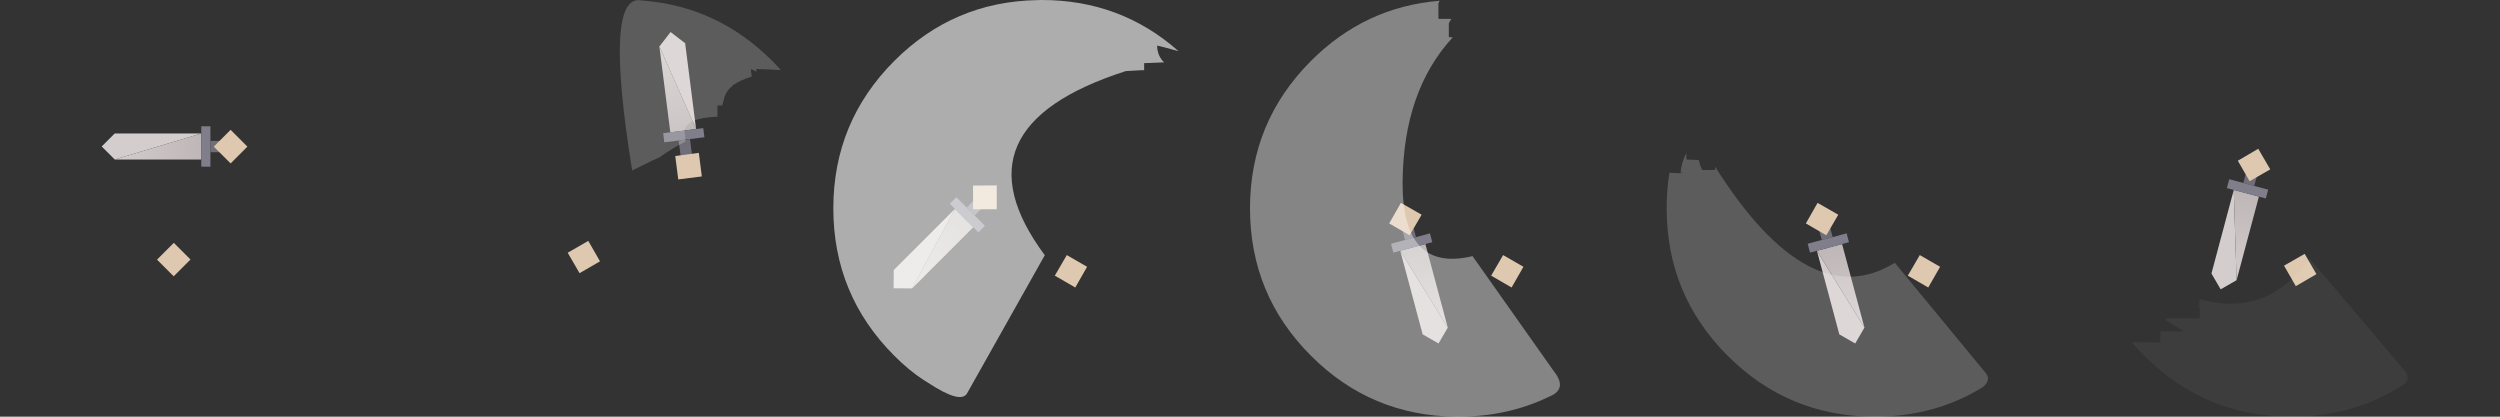 
<svg xmlns="http://www.w3.org/2000/svg" version="1.1" xmlns:xlink="http://www.w3.org/1999/xlink" preserveAspectRatio="none" x="0px" y="0px" width="960px" height="160px" viewBox="0 0 960 160">
<rect x="0" y="0" width="960" height="160" fill="#333333" stroke="none"/>
<defs>
<linearGradient id="Gradient_1" gradientUnits="userSpaceOnUse" x1="506.7" y1="107.2" x2="530.2" y2="83.7" spreadMethod="pad">
<stop  offset="0%" stop-color="#D4CDCD"/>

<stop  offset="100%" stop-color="#BFB7B7"/>
</linearGradient>

<linearGradient id="Gradient_2" gradientUnits="userSpaceOnUse" x1="711.1" y1="127.1" x2="702.5" y2="95" spreadMethod="pad">
<stop  offset="0%" stop-color="#D4CDCD"/>

<stop  offset="100%" stop-color="#BFB7B7"/>
</linearGradient>

<linearGradient id="Gradient_3" gradientUnits="userSpaceOnUse" x1="44.025" y1="56.25" x2="77.275" y2="56.25" spreadMethod="pad">
<stop  offset="0%" stop-color="#D4CDCD"/>

<stop  offset="100%" stop-color="#BFB7B7"/>
</linearGradient>

<linearGradient id="Gradient_4" gradientUnits="userSpaceOnUse" x1="258.137" y1="17.213" x2="262.363" y2="50.188" spreadMethod="pad">
<stop  offset="0%" stop-color="#D4CDCD"/>

<stop  offset="100%" stop-color="#BFB7B7"/>
</linearGradient>

<linearGradient id="Gradient_5" gradientUnits="userSpaceOnUse" x1="871.1" y1="127.1" x2="862.5" y2="95" spreadMethod="pad">
<stop  offset="0%" stop-color="#D4CDCD"/>

<stop  offset="100%" stop-color="#BFB7B7"/>
</linearGradient>

<g id="Layer3_0_FILL">
<path fill="#DEC8AF" stroke="none" d="
M 66.7 106.1
L 73.15 99.65 66.75 93.25 60.3 99.7 66.7 106.1 Z"/>
</g>

<g id="Layer3_1_FILL">
<path fill="#DEC8AF" stroke="none" d="
M 225.9 92.5
L 218 97.05 222.55 104.9 230.4 100.35 225.9 92.5 Z"/>
</g>

<g id="Layer3_2_FILL">
<path fill="#DEC8AF" stroke="none" d="
M 572.9 110.4
L 577.45 102.45 569.65 97.95 565.05 105.85 572.9 110.4 Z"/>
</g>

<g id="Layer3_3_MEMBER_0_FILL">
<path fill="#D4CDCD" stroke="none" d="
M 503.2 103.7
L 503.15 110.7 510.25 110.75 526.7 80.2 503.2 103.7 Z"/>

<path fill="url(#Gradient_1)" stroke="none" d="
M 533.75 87.25
L 526.7 80.2 510.25 110.75 533.75 87.25 Z"/>

<path fill="#706E79" stroke="none" d="
M 534.25 82.75
L 541.5 75.5 538.45 72.45 531.2 79.7 534.25 82.75 Z"/>

<path fill="#807E8A" stroke="none" d="
M 531.2 79.7
L 527.25 75.75 524.75 78.25 526.7 80.2 533.75 87.25 535.7 89.2 538.2 86.7 534.25 82.75 531.2 79.7 Z"/>
</g>

<g id="Layer3_3_MEMBER_1_FILL">
<path fill="#DEC8AF" stroke="none" d="
M 542.75 71.2
L 533.65 71.25 533.65 80.35 542.75 80.35 542.75 71.2 Z"/>
</g>

<g id="Layer3_4_MEMBER_0_FILL">
<path fill="#D4CDCD" stroke="none" d="
M 706.3 128.4
L 712.4 131.9 715.95 125.8 697.7 96.3 706.3 128.4 Z"/>

<path fill="url(#Gradient_2)" stroke="none" d="
M 707.35 93.7
L 697.7 96.3 715.95 125.8 707.35 93.7 Z"/>

<path fill="#706E79" stroke="none" d="
M 699.55 92.15
L 703.75 91.05 701.1 81.15 696.9 82.25 699.55 92.15 Z"/>

<path fill="#807E8A" stroke="none" d="
M 694.15 93.6
L 695.05 97 697.7 96.3 707.35 93.7 710 93 709.1 89.6 703.75 91.05 699.55 92.15 694.15 93.6 Z"/>
</g>

<g id="Layer3_4_MEMBER_1_FILL">
<path fill="#DEC8AF" stroke="none" d="
M 697.95 77.9
L 693.45 85.8 701.3 90.35 705.9 82.45 697.95 77.9 Z"/>
</g>

<g id="Layer3_5_MEMBER_0_FILL">
<path fill="#D4CDCD" stroke="none" d="
M 44.05 61.25
L 77.3 51.25 44.05 51.25 39.05 56.25 44.05 61.25 Z"/>

<path fill="url(#Gradient_3)" stroke="none" d="
M 77.3 51.25
L 44.05 61.25 77.3 61.25 77.3 51.25 Z"/>

<path fill="#807E8A" stroke="none" d="
M 80.8 48.5
L 77.3 48.5 77.3 51.25 77.3 61.25 77.3 64 80.8 64 80.8 58.45 80.8 54.1 80.8 48.5 Z"/>

<path fill="#706E79" stroke="none" d="
M 91.05 58.45
L 91.05 54.1 80.8 54.1 80.8 58.45 91.05 58.45 Z"/>
</g>

<g id="Layer3_5_MEMBER_1_FILL">
<path fill="#DEC8AF" stroke="none" d="
M 95 56.3
L 88.55 49.85 82.1 56.3 88.55 62.75 95 56.3 Z"/>
</g>

<g id="Layer3_6_MEMBER_0_FILL">
<path fill="url(#Gradient_4)" stroke="none" d="
M 257.4 50.8
L 267.3 49.55 253.2 17.85 257.4 50.8 Z"/>

<path fill="#807E8A" stroke="none" d="
M 264.95 53.4
L 270.5 52.7 270.05 49.2 267.3 49.55 257.4 50.8 254.65 51.15 255.1 54.65 260.6 53.95 264.95 53.4 Z"/>

<path fill="#706E79" stroke="none" d="
M 266.25 63.55
L 264.95 53.4 260.6 53.95 261.9 64.1 266.25 63.55 Z"/>

<path fill="#D4CDCD" stroke="none" d="
M 263.1 16.6
L 257.5 12.3 253.2 17.85 267.3 49.55 263.1 16.6 Z"/>
</g>

<g id="Layer3_6_MEMBER_1_FILL">
<path fill="#DEC8AF" stroke="none" d="
M 269.5 67.75
L 268.35 58.7 259.3 59.9 260.45 68.9 269.5 67.75 Z"/>
</g>

<g id="Layer3_7_FILL">
<path fill="#DEC8AF" stroke="none" d="
M 740.45 110.4
L 745 102.45 737.2 97.95 732.6 105.85 740.45 110.4 Z"/>
</g>

<g id="Layer3_8_FILL">
<path fill="#DEC8AF" stroke="none" d="
M 900.45 110.4
L 905 102.45 897.2 97.95 892.6 105.85 900.45 110.4 Z"/>
</g>

<g id="Layer3_9_MEMBER_0_FILL">
<path fill="#D4CDCD" stroke="none" d="
M 866.3 128.4
L 872.4 131.9 875.95 125.8 857.7 96.3 866.3 128.4 Z"/>

<path fill="url(#Gradient_5)" stroke="none" d="
M 867.35 93.7
L 857.7 96.3 875.95 125.8 867.35 93.7 Z"/>

<path fill="#706E79" stroke="none" d="
M 863.75 91.05
L 861.1 81.15 856.9 82.25 859.55 92.15 863.75 91.05 Z"/>

<path fill="#807E8A" stroke="none" d="
M 859.55 92.15
L 854.15 93.6 855.05 97 857.7 96.3 867.35 93.7 870 93 869.1 89.6 863.75 91.05 859.55 92.15 Z"/>
</g>

<g id="Layer3_9_MEMBER_1_FILL">
<path fill="#DEC8AF" stroke="none" d="
M 861.3 90.35
L 865.9 82.45 857.95 77.9 853.45 85.8 861.3 90.35 Z"/>
</g>

<g id="Layer3_10_FILL">
<path fill="#DEC8AF" stroke="none" d="
M 900.45 110.4
L 905 102.45 897.2 97.95 892.6 105.85 900.45 110.4 Z"/>
</g>

<g id="Layer3_11_MEMBER_0_FILL">
<path fill="#D4CDCD" stroke="none" d="
M 866.3 128.4
L 872.4 131.9 875.95 125.8 857.7 96.3 866.3 128.4 Z"/>

<path fill="url(#Gradient_5)" stroke="none" d="
M 867.35 93.7
L 857.7 96.3 875.95 125.8 867.35 93.7 Z"/>

<path fill="#706E79" stroke="none" d="
M 859.55 92.15
L 863.75 91.05 861.1 81.15 856.9 82.25 859.55 92.15 Z"/>

<path fill="#807E8A" stroke="none" d="
M 859.55 92.15
L 854.15 93.6 855.05 97 857.7 96.3 867.35 93.7 870 93 869.1 89.6 863.75 91.05 859.55 92.15 Z"/>
</g>

<g id="Layer3_11_MEMBER_1_FILL">
<path fill="#DEC8AF" stroke="none" d="
M 857.95 77.9
L 853.45 85.8 861.3 90.35 865.9 82.45 857.95 77.9 Z"/>
</g>

<g id="Layer2_0_FILL">
<path fill="#FFFFFF" fill-opacity="0.6" stroke="none" d="
M 438.4 26.95
Q 438.85 26.95 439.35 26.95
L 439.35 24.25
Q 442.75 24.15 447 23.95 444.35 21.35 444.35 17.5 445.7 17.75 452.55 19.65 430.35 0 400 0 399.1 0 398.2 0.05 366.15 0.65 343.4 23.4 320 46.85 320 80 320 113.2 343.4 136.6 349.099 142.299 354.5 145.8 355.465 146.44 356.4 147 368.959 155.238 371.35 151.05
L 401.2 98
Q 364.75 48.95 432.3 27.3 436.05 27.05 438.4 26.95 Z"/>
</g>

<g id="Layer2_1_FILL">
<path fill="#FFFFFF" fill-opacity="0.4" stroke="none" d="
M 552.35 1.25
Q 552.55 0.8 552.8 0.3 524.2 2.6 503.4 23.4 480 46.85 480 80 480 113.2 503.4 136.6 526.45 159.65 559 160 559.5 160 560 160 579 160 594.8 152.35 602.1 149.45 596.75 142.65
L 565.45 98.35
Q 538.355 104.861 538.6 69.85 538.898 34.893 557.85 14.35
L 556.35 14.25 556.35 9
Q 556.5 8.55 557.3 7.25
L 552.35 7.25 552.35 1.25 Z"/>
</g>

<g id="Layer2_2_FILL">
<path fill="#FFFFFF" fill-opacity="0.2" stroke="none" d="
M 653.6 65.25
Q 652.832 63.629 652.3 61.45
L 647.6 61.25
Q 647.6 60.076 647.55 58.7 645.553 62.791 645.35 66.25 647.1 66.5 644.6 66.5
L 641.05 66.35
Q 640 72.967 640 80 640 113.2 663.4 136.6 686.8 160 720 160 743.061 160 761.4 148.65 764.527 146.075 762.7 143.45
L 727.6 100.9
Q 694.763 121.286 658.6 64
L 658.6 65.25 653.6 65.25 Z"/>
</g>

<g id="Layer2_3_FILL">
<path fill="#FFFFFF" fill-opacity="0.051" stroke="none" d="
M 832.6 122.25
Q 831.969 122.473 831.3 122.7
L 838.6 127.25 829.6 127.25 829.6 131.5 818.6 131.4
Q 820.87 134.07 823.4 136.6 846.8 160 880 160 881.156 160 882.3 159.95 904.52 159.42 922.25 148.1 926.787 145.48 922.25 141
L 886.85 99.25
Q 870.623 122.204 844.6 114.85
L 844.6 117.25
Q 844.162 117.485 843.65 117.7
L 844.75 117.75 844.75 122.25 832.6 122.25 Z"/>
</g>

<g id="Layer2_4_FILL">
<path fill="#FFFFFF" fill-opacity="0.2" stroke="none" d="
M 299.85 26.9
Q 298.999 25.943 298.1 25 297.341 24.191 296.55 23.4 275.734 2.584 247.2 0.25 246.817 0.245 246.4 0.2 231.696 -2.93 242.75 65.45 251.894 60.897 253 60.55 258.147 56.915 263.25 54.35 262.9 50.469 262.9 50.2 263.412 45.311 275.5 44.8
L 275.5 40.5
Q 276.457 40.5 277.35 40.5 277.875 38.319 278.2 37.25 279.047 34.645 281.5 32.75 281.418 32.632 281.35 32.5 281.511 32.56 281.65 32.6 282.913 31.696 284.55 30.95 286.297 30.149 288.7 29.4 288.402 27.749 288.35 26.5 289.504 26.999 290.55 27.55 290.35 26.956 290.35 26.5 294.997 26.599 299.65 26.9 299.755 26.916 299.85 26.9 Z"/>
</g>
</defs>

<g transform="matrix( 1, 0, 0, 1, 0,0) ">
<use xlink:href="#Layer3_0_FILL"/>
</g>

<g transform="matrix( 1, 0, 0, 1, 0,0) ">
<use xlink:href="#Layer3_1_FILL"/>
</g>

<g transform="matrix( 1, 0, 0, 1, -160,0) ">
<use xlink:href="#Layer3_2_FILL"/>
</g>

<g transform="matrix( 1, 0, 0, 1, -160,0) ">
<use xlink:href="#Layer3_3_MEMBER_0_FILL"/>
</g>

<g transform="matrix( 1, 0, 0, 1, -160,0) ">
<use xlink:href="#Layer3_3_MEMBER_1_FILL"/>
</g>

<g transform="matrix( 1, 0, 0, 1, -160,0) ">
<use xlink:href="#Layer3_4_MEMBER_0_FILL"/>
</g>

<g transform="matrix( 1, 0, 0, 1, -160,0) ">
<use xlink:href="#Layer3_4_MEMBER_1_FILL"/>
</g>

<g transform="matrix( 1, 0, 0, 1, 0,0) ">
<use xlink:href="#Layer3_5_MEMBER_0_FILL"/>
</g>

<g transform="matrix( 1, 0, 0, 1, 0,0) ">
<use xlink:href="#Layer3_5_MEMBER_1_FILL"/>
</g>

<g transform="matrix( 1, 0, 0, 1, 0,0) ">
<use xlink:href="#Layer3_6_MEMBER_0_FILL"/>
</g>

<g transform="matrix( 1, 0, 0, 1, 0,0) ">
<use xlink:href="#Layer3_6_MEMBER_1_FILL"/>
</g>

<g transform="matrix( 1, 0, 0, 1, -160,0) ">
<use xlink:href="#Layer3_7_FILL"/>
</g>

<g transform="matrix( 1, 0, 0, 1, -160,0) ">
<use xlink:href="#Layer3_8_FILL"/>
</g>

<g transform="matrix( 1, 0, 0, 1, -160,0) ">
<use xlink:href="#Layer3_9_MEMBER_0_FILL"/>
</g>

<g transform="matrix( 1, 0, 0, 1, -160,0) ">
<use xlink:href="#Layer3_9_MEMBER_1_FILL"/>
</g>

<g transform="matrix( 0.866, 0.5, -0.5, 0.866, 157,-435.95) ">
<use xlink:href="#Layer3_10_FILL"/>
</g>

<g transform="matrix( 0.866, 0.499, -0.499, 0.866, 163.05,-438.45) ">
<use xlink:href="#Layer3_11_MEMBER_0_FILL"/>
</g>

<g transform="matrix( 0.866, 0.499, -0.499, 0.866, 163.05,-438.45) ">
<use xlink:href="#Layer3_11_MEMBER_1_FILL"/>
</g>

<g transform="matrix( 1, 0, 0, 1, 0,0) ">
<use xlink:href="#Layer2_0_FILL"/>
</g>

<g transform="matrix( 1, 0, 0, 1, 0,0) ">
<use xlink:href="#Layer2_1_FILL"/>
</g>

<g transform="matrix( 1, 0, 0, 1, 0,0) ">
<use xlink:href="#Layer2_2_FILL"/>
</g>

<g transform="matrix( 1, 0, 0, 1, 0,0) ">
<use xlink:href="#Layer2_3_FILL"/>
</g>

<g transform="matrix( 1, 0, 0, 1, 0,0) ">
<use xlink:href="#Layer2_4_FILL"/>
</g>
</svg>
